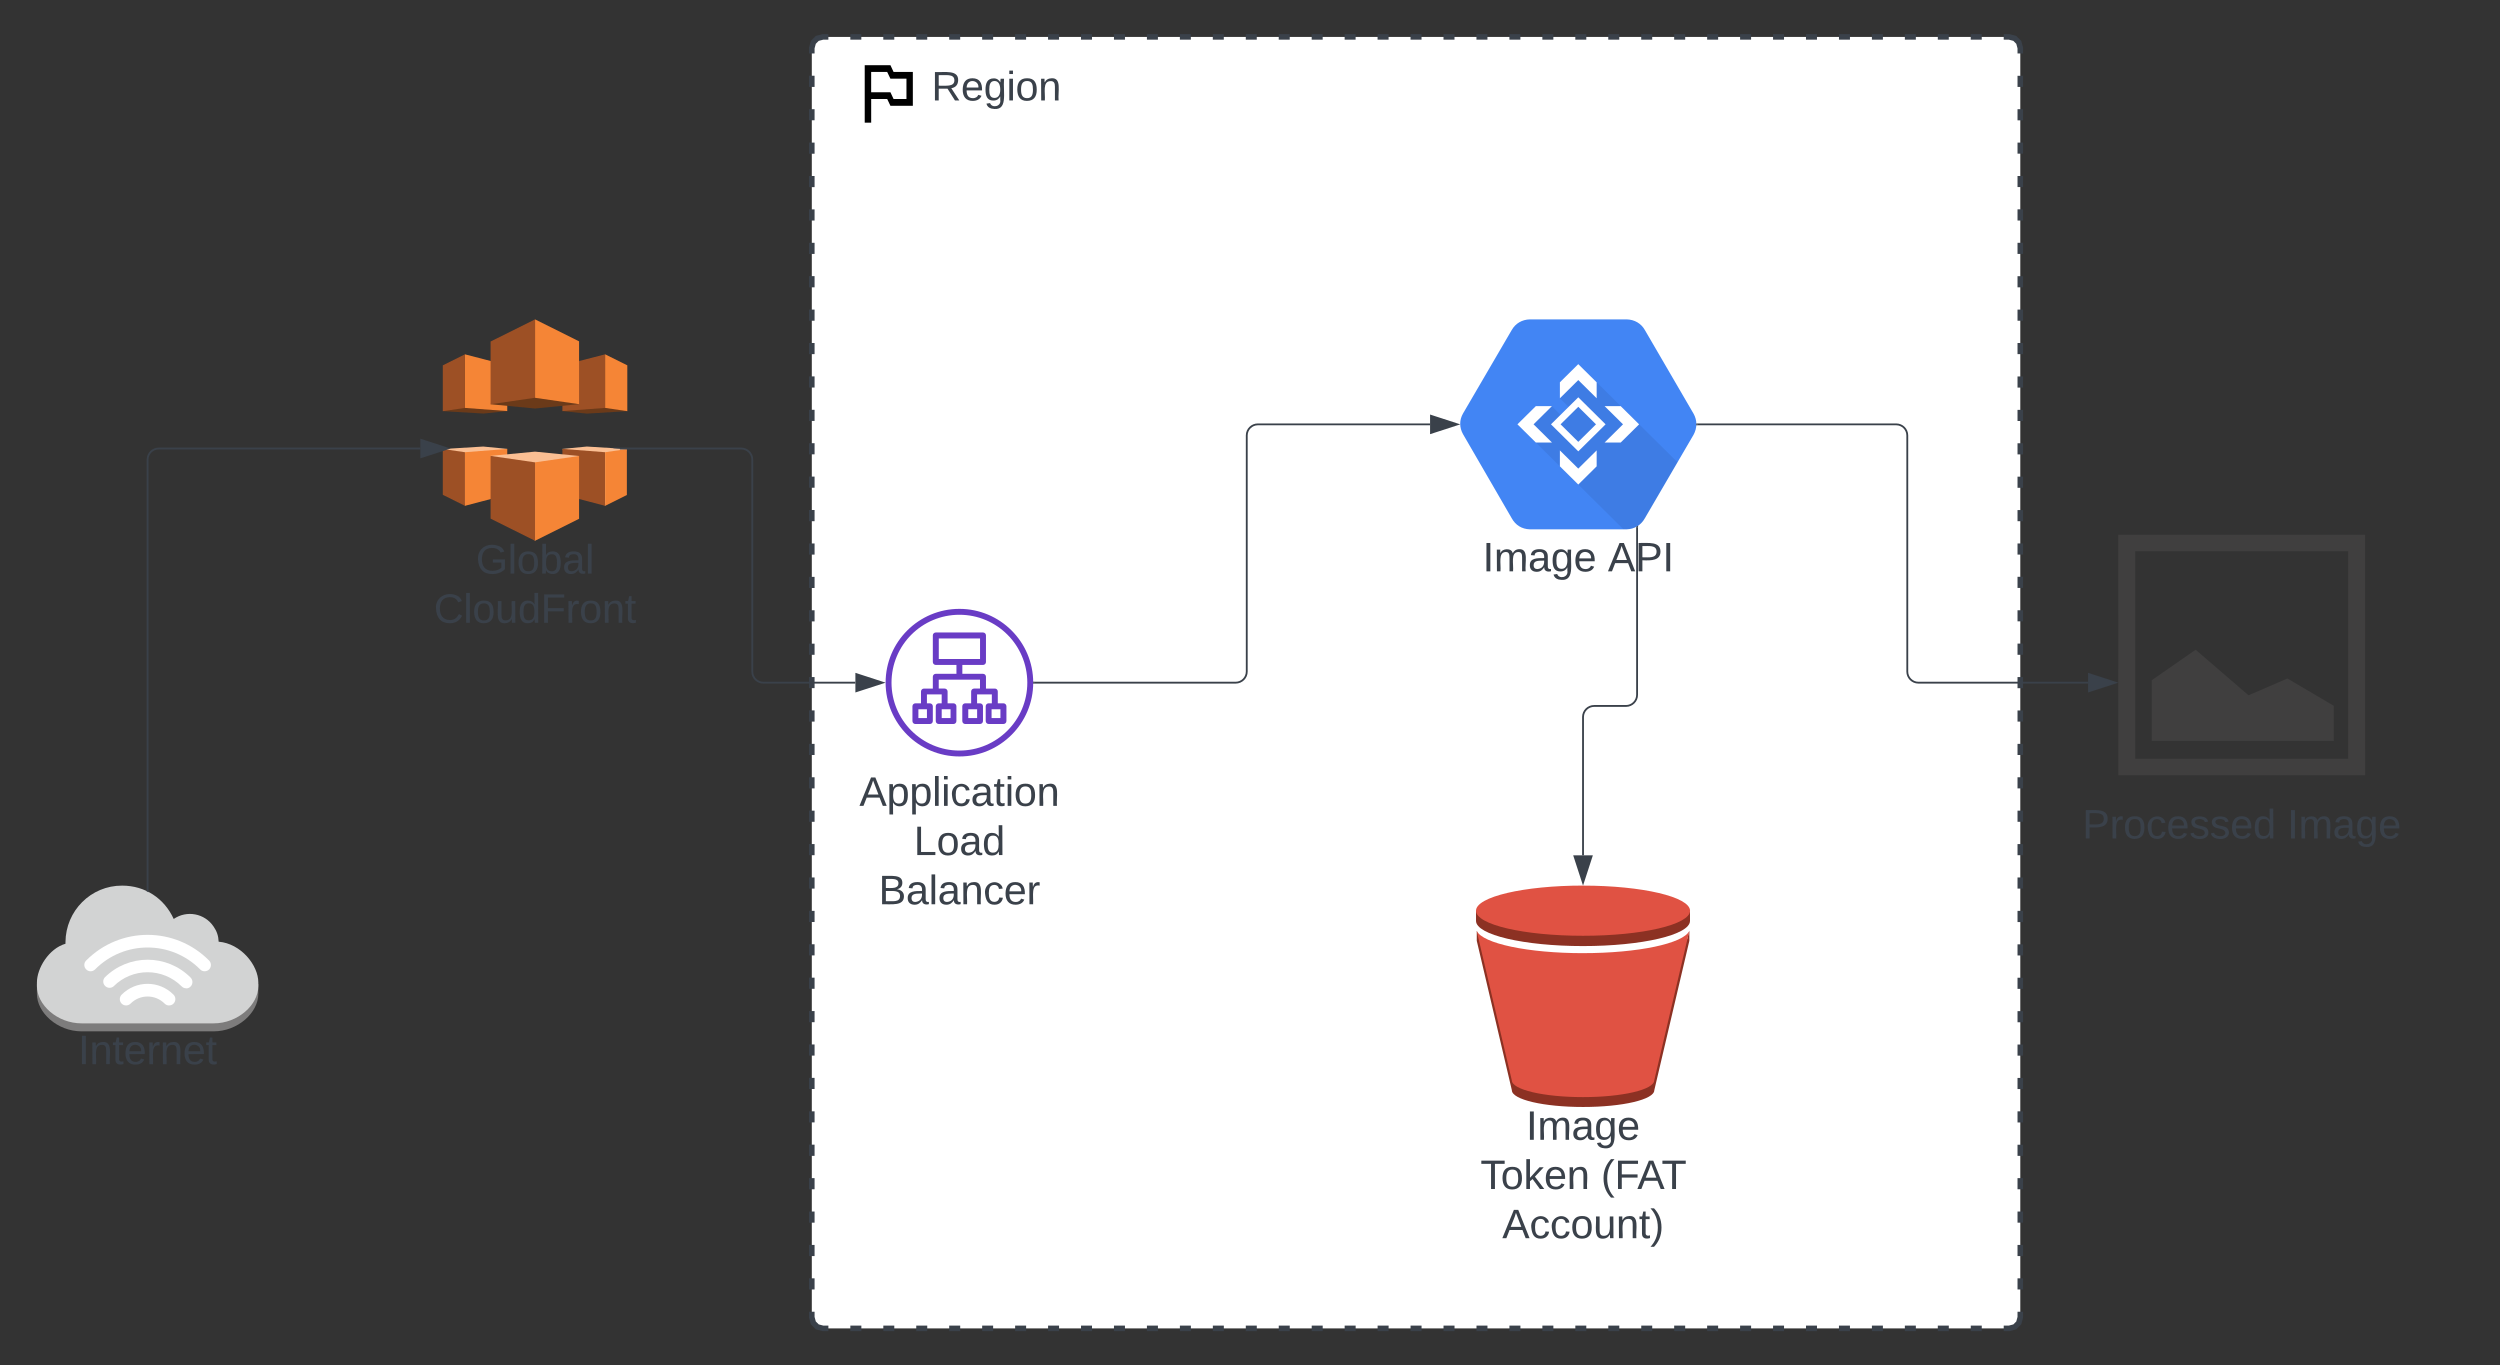 <svg xmlns="http://www.w3.org/2000/svg" xmlns:xlink="http://www.w3.org/1999/xlink" xmlns:lucid="lucid" width="1355" height="740"><rect width="100%" height="100%" fill="#333333" stroke="none"/><g transform="translate(-80 -46.895)" lucid:page-tab-id="0_0"><path d="M520 72.9c0-3.32 2.7-6 6-6h643c3.3 0 6 2.68 6 6v688c0 3.3-2.7 6-6 6H526c-3.3 0-6-2.7-6-6z" fill="#fff"/><path d="M540.88 66.9h5.96m11.9 0h5.96m11.9 0h5.96m11.9 0h5.96m11.9 0h5.96m11.9 0h5.96m11.9 0H654m11.9 0h5.97m11.9 0h5.96m11.9 0h5.96m11.9 0h5.95m11.9 0h5.96m11.92 0h5.95m11.9 0h5.96m11.9 0h5.96m11.9 0h5.95m11.9 0h5.97m11.9 0h5.96m11.9 0h5.96m11.9 0h5.96m11.9 0h5.96m11.9 0h5.96m11.9 0h5.96m11.9 0h5.96m11.9 0h5.96m11.9 0h5.97m11.9 0h5.96m11.9 0h5.96m11.9 0h5.95m11.9 0h5.96m11.92 0h5.95m11.9 0h5.96m11.9 0h5.96m11.9 0h5.95m11.9 0h5.97m11.9 0h2.98l3.03.8 2.15 2.17.82 3.02v3m0 12.08v6.04m0 12.07v6.02m0 12.07v6.03m0 12.07v6.03m0 12.07v6.04m0 12.07v6.04m0 12.07v6.05m0 12.07v6.03m0 12.07v6.04m0 12.07v6.04m0 12.07v6.03m0 12.07v6.04m0 12.07v6.03m0 12.07v6.04m0 12.06v6.03m0 12.06v6.04m0 12.07v6.03m0 12.07v6.04m0 12.08v6.03m0 12.08v6.04m0 12.07v6.02m0 12.07v6.03m0 12.07v6.03m0 12.07v6.04m0 12.07v6.04m0 12.07v6.05m0 12.07v6.03m0 12.07v6.04m0 12.07v6.04m0 12.07v6.03m0 12.07v6.04m0 12.07v6.03m0 12.07v6.04m0 12.06v6.03m0 12.06v6.04m0 12.07v6.03m0 12.07v6.04m0 12.08v3l-.82 3.04-2.15 2.16-3.03.8h-2.98m-11.9 0h-5.96m-11.9 0h-5.96m-11.9 0h-5.96m-11.9 0h-5.96m-11.9 0h-5.96m-11.9 0h-5.96m-11.9 0H1041m-11.9 0h-5.97m-11.9 0h-5.96m-11.9 0h-5.96m-11.9 0h-5.95m-11.9 0h-5.96m-11.92 0h-5.95m-11.9 0h-5.96m-11.9 0h-5.96m-11.9 0h-5.95m-11.9 0h-5.97m-11.9 0h-5.96m-11.9 0h-5.96m-11.9 0h-5.96m-11.9 0h-5.96m-11.9 0h-5.96m-11.9 0h-5.96m-11.9 0h-5.96m-11.9 0h-5.96m-11.9 0h-5.97m-11.9 0h-5.96m-11.9 0h-5.96m-11.9 0h-5.95m-11.9 0h-5.96m-11.92 0h-5.95m-11.9 0h-5.96m-11.9 0h-5.96m-11.9 0h-5.95m-11.9 0h-5.97m-11.9 0H526l-3.03-.8-2.15-2.16-.82-3.02v-3.02m0-12.07v-6.03m0-12.07v-6.03m0-12.07v-6.04m0-12.07v-6.04m0-12.07v-6.05m0-12.07v-6.03m0-12.07v-6.04m0-12.07v-6.03m0-12.07v-6.04m0-12.07v-6.04m0-12.07v-6.03m0-12.07v-6.04m0-12.06v-6.03m0-12.06v-6.04m0-12.07v-6.03m0-12.07v-6.04m0-12.08v-6.03m0-12.08v-6.04m0-12.07v-6.02m0-12.07v-6.03m0-12.07v-6.03m0-12.07v-6.04m0-12.07v-6.04m0-12.07v-6.05m0-12.07v-6.03m0-12.07v-6.04m0-12.07v-6.03m0-12.07v-6.04m0-12.07v-6.04m0-12.07v-6.03m0-12.07v-6.04m0-12.06v-6.03m0-12.06v-6.04m0-12.07v-6.03m0-12.07v-6.04m0-12.08v-6.03M520 94v-6.04m0-12.07v-3l.82-3.03 2.15-2.16 3.03-.8h2.98" stroke="#3a414a" stroke-width="3" fill="none"/><path d="M520 66.9h200v60H520z" fill="none"/><use xlink:href="#a" transform="matrix(1,0,0,1,520,66.895) translate(64.877 34.444)"/><path d="M997.9 271.1l-26.37-45.3c-2.05-3.64-5.63-5.7-9.86-5.8H909.2c-4.23.1-7.8 2.16-9.86 5.8l-26.37 45.18c-2.05 3.53-2.05 7.62 0 11.26l26.37 45.52c2.05 3.75 5.5 5.92 9.85 6.03h52.47c4.23-.12 7.8-2.3 9.86-6.04l26.37-45.18c2.05-3.75 2.05-7.85 0-11.5z" stroke="#000" stroke-opacity="0" fill="#4285f4"/><path d="M945.45 254.14l-10.43-1.8-9.55 10.43 5.78 5.7-4 4.72-6.2-6.2-12.1 6.92 3.53 12.87 47.4 46.96h1.86c4.25-.16 7.78-2.28 9.87-6.02l17.58-30.3z" stroke="#000" stroke-opacity="0" fill-opacity=".07"/><path d="M950.23 276.88l-14.8 14.65-14.8-14.65 14.8-14.65zm-14.8 9.5l9.6-9.5-9.6-9.5-9.6 9.5z" stroke="#000" stroke-opacity="0" fill="#fff"/><path d="M949.7 286.74h8.73l9.97-9.86-9.97-9.86h-8.73l9.97 9.86-9.97 9.86zM925.46 291v8.65l9.97 9.87 9.96-9.87V291l-9.97 9.88-9.97-9.87zM935.43 244.24l-9.97 9.87v8.65l9.97-9.87 9.96 9.87v-8.64l-9.97-9.86zM921.16 267.02h-8.74l-9.97 9.86 9.97 9.86h8.74l-9.97-9.86 9.96-9.86z" stroke="#000" stroke-opacity="0" fill="#fff"/><use xlink:href="#b" transform="matrix(1,0,0,1,871.433,338.79) translate(12.179 17.778)"/><use xlink:href="#c" transform="matrix(1,0,0,1,871.433,338.79) translate(80.019 17.778)"/><path d="M220 580.2v5.46c0 9.95-10.93 20.23-24.25 20.23h-71.5c-13.32 0-24.24-10.3-24.24-20.24v-5.47z" fill="#7d7c7c"/><path d="M146.2 526.9c12.35 0 22.8 6.8 27.95 18.07 7.08-4.86 16.8-3.06 21.6 4.1 1.8 2.54 2.64 5.16 2.76 8.22 12.13 1.03 21.5 12.76 21.5 22.1v2c0 10.02-10.93 20.17-24.25 20.17h-71.5c-13.33 0-24.25-10.15-24.25-20.16v-2c0-7.77 6.48-18.38 15.48-21v-.9c.12-16.94 13.8-30.68 30.72-30.6z" fill="#d2d3d3"/><path d="M171.65 591.86c-.94 0-1.75-.34-2.4-1-5.13-5.14-13.38-5.14-18.5 0-1.32 1.32-3.5 1.32-4.82 0-1.32-1.36-1.32-3.53 0-4.86 7.77-7.82 20.36-7.82 28.12 0 1.33 1.33 1.33 3.5 0 4.84-.66.67-1.47 1-2.4 1z" fill="#fff"/><path d="M180.92 582.55c-.97 0-1.74-.34-2.42-1-10.25-10.27-26.8-10.27-37 0-1.44 1.17-3.6.94-4.77-.54-1.02-1.25-1.02-2.97-.05-4.25 12.9-12.93 33.74-12.93 46.65 0 1.3 1.35 1.3 3.52-.05 4.85-.62.66-1.45 1-2.36 1z" fill="#fff"/><path d="M190.9 573.32c-.97 0-1.73-.33-2.4-1-15.73-15.84-41.26-15.84-56.97 0-1.38 1.34-3.5 1.34-4.8 0-1.38-1.35-1.38-3.52 0-4.86 18.38-18.5 48.17-18.5 66.56 0 1.36 1.34 1.36 3.5.06 4.86-.7.67-1.5 1-2.47 1z" fill="#fff"/><use xlink:href="#d" transform="matrix(1,0,0,1,100,605.895) translate(22.377 17.778)"/><path d="M354.93 290.2l-22.9 30.67-12.03-30.6 21.9-1.35 13.03 1.27zM384.82 290.2l23.16 30.85 11.77-30.78-21.66-1.35-13.28 1.28z" fill="#fbbf93"/><path d="M354.93 269.7l-22.9-30.76-12.03 30.8 22.08 1.3 12.85-1.34zM384.82 269.72L408 238.94l12 30.8-21.92 1.33-13.26-1.35z" fill="#6b3a19"/><path d="M384.82 269.7l23.16-1.72v-29.04l-23.16 5.96v24.8z" fill="#9d5025"/><path d="M420 269.74l-12-1.76v-29.04l12 5.97v24.84z" fill="#f58536"/><path d="M384.82 290.2l23.16 1.8v29.05L384.82 315v-24.8z" fill="#9d5025"/><path d="M419.76 290.28L408 292v29.05l11.76-5.87v-24.9zM354.93 269.7L332 267.98v-29.04l22.93 5.96v24.8z" fill="#f58536"/><path d="M320 269.74l12-1.76v-29.04l-12 5.97v24.84z" fill="#9d5025"/><path d="M354.93 290.2L332 292v29.05l22.93-6.04v-24.8z" fill="#f58536"/><path d="M320 290.25l12 1.75v29.05l-12-5.97v-24.83z" fill="#9d5025"/><path d="M393.86 294.04l-23.9-2.36-24.07 2.3 24.07 46 23.9-45.94z" fill="#fbbf93"/><path d="M393.86 265.94l-23.9 2.37-24.07-2.3 24.07-46 23.9 45.94z" fill="#6b3a19"/><path d="M393.86 265.96L370 262.5V220l23.86 11.9v34.06z" fill="#f58536"/><path d="M345.9 265.98l24.1-3.5V220l-24.1 12v33.98z" fill="#9d5025"/><path d="M393.86 294.03L370 297.48v42.5l23.86-11.9v-34.05z" fill="#f58536"/><path d="M345.9 294l24.1 3.5V340l-24.1-12v-34z" fill="#9d5025"/><use xlink:href="#e" transform="matrix(1,0,0,1,320,340) translate(17.963 17.778)"/><use xlink:href="#f" transform="matrix(1,0,0,1,320,340) translate(-4.815 44.444)"/><path d="M938 532.32l57.98 8.6v5.1c0 7.55-25.98 13.65-58 13.65-32 0-57.98-6.1-57.98-13.65v-5.52z" fill="#8c3123"/><path d="M938.02 569.02c24.2 0 44.93-3.53 53.58-8.5l2.88-4.77 1.15-4.4v5.45l-19 81c0 5.07-17.3 9.08-38.6 9.08-21.33 0-38.6-4-38.6-9.07l-19.02-81v-5.35l4.38 9.26c8.76 4.9 29.27 8.32 53.24 8.32z" fill="#8c3123"/><path d="M938 526.9c32 0 58 6.1 58 13.62 0 7.5-26 13.57-58 13.57s-58-6.02-58-13.58c0-7.56 26-13.63 58-13.63z" fill="#e05243"/><path d="M938 563.5c29.84 0 54.4-5.22 57.62-12.07l-19.02 81c0 5.06-17.3 9.1-38.6 9.1-21.33 0-38.6-4.04-38.6-9.1l-19.03-81c3.23 6.85 27.78 12.08 57.62 12.08z" fill="#e05243"/><use xlink:href="#g" transform="matrix(1,0,0,1,880,646.895) translate(27.167 17.778)"/><use xlink:href="#h" transform="matrix(1,0,0,1,880,646.895) translate(2.383 44.444)"/><use xlink:href="#i" transform="matrix(1,0,0,1,880,646.895) translate(67.753 44.444)"/><use xlink:href="#j" transform="matrix(1,0,0,1,880,646.895) translate(14.204 71.111)"/><path d="M1175 466.9h240v60h-240z" fill="none"/><use xlink:href="#k" transform="matrix(1,0,0,1,1175,466.895) translate(33.642 34.444)"/><use xlink:href="#l" transform="matrix(1,0,0,1,1175,466.895) translate(144.691 34.444)"/><path d="M1197.5 306.9h195v190h-195z" fill="none"/><path d="M1352.72 458.14h-115.44v-112.5h115.44v112.5zm-124.6 8.93h133.77l-.02-130.35h-133.77l.02 130.35zm116.8-37.62l-25.15-14.82-21.07 9.12-28.66-24.7-23.8 16.52v32.88h98.68v-19z" fill="#403f3f"/><path d="M999.9 276.9h107.85c3.32 0 6 2.68 6 6v128c0 3.3 2.7 6 6 6h91.98" stroke="#3a414a" fill="none"/><path d="M999.9 277.4h-.56l.1-.87-.03-.13h.5z" stroke="#3a414a" stroke-width=".05" fill="#3a414a"/><path d="M1226.5 416.9l-14.27 4.63v-9.27z" stroke="#3a414a" fill="#3a414a"/><path d="M600 456.9c-22.08 0-40-17.93-40-40 0-22.08 17.92-40 40-40s40 17.92 40 40c0 22.07-17.92 40-40 40zm0-76.8c-20.32 0-36.8 16.47-36.8 36.8 0 20.3 16.48 36.8 36.8 36.8 20.32 0 36.8-16.5 36.8-36.8 0-20.32-16.48-36.8-36.8-36.8z" stroke="#fff" stroke-opacity="0" stroke-width="3" fill="#693cc5"/><path d="M623.86 428.1h-3.06v-6.4c0-.9-.7-1.6-1.58-1.6h-4.83v-6.4c0-.9-.73-1.6-1.6-1.6h-11.2v-4.8h11.2c.87 0 1.6-.74 1.6-1.58v-14.44c0-.9-.73-1.58-1.6-1.58h-25.6c-.88 0-1.6.7-1.6 1.58v14.44c0 .84.72 1.58 1.6 1.58h11.2v4.8h-11.2c-.88 0-1.6.7-1.6 1.6v6.4h-4.78c-.9 0-1.63.7-1.63 1.6v6.4h-3.06c-.87 0-1.58.73-1.58 1.57v8.04c0 .9.7 1.6 1.58 1.6h7.84c.92 0 1.63-.7 1.63-1.6v-8.03c0-.84-.7-1.58-1.62-1.58h-1.58v-4.83h8v4.82h-1.58c-.92 0-1.63.73-1.63 1.57v8.04c0 .9.7 1.6 1.62 1.6h8c.86 0 1.57-.7 1.57-1.6v-8.03c0-.84-.72-1.58-1.58-1.58h-3.2v-6.4c0-.9-.73-1.6-1.64-1.6h-3.16v-4.8h22.36v4.8h-3.16c-.92 0-1.63.7-1.63 1.6v6.4h-3.22c-.86 0-1.58.73-1.58 1.57v8.04c0 .9.72 1.6 1.58 1.6h8c.9 0 1.63-.7 1.63-1.6v-8.03c0-.84-.7-1.58-1.62-1.58h-1.58v-4.83h8v4.82h-1.74c-.86 0-1.58.73-1.58 1.57v8.04c0 .9.72 1.6 1.58 1.6h8.05c.88 0 1.6-.7 1.6-1.6v-8.03-.05c-.06-.84-.78-1.53-1.64-1.53zm-41.46 7.97h-4.63v-4.76h4.63zm12.8-4.76v4.77h-4.8v-4.76zm-6.38-27.22v-11.16h22.36v11.16zm20.78 32h-4.8v-4.77h4.8zm12.63 0h-4.8v-4.77h4.8z" stroke="#fff" stroke-opacity="0" stroke-width="3" fill="#693cc5"/><use xlink:href="#m" transform="matrix(1,0,0,1,530,465.895) translate(15.772 17.778)"/><use xlink:href="#n" transform="matrix(1,0,0,1,530,465.895) translate(45.309 44.444)"/><use xlink:href="#o" transform="matrix(1,0,0,1,530,465.895) translate(26.235 71.111)"/><path d="M640.5 416.9h109.24c3.3 0 6-2.7 6-6v-128c0-3.32 2.7-6 6-6h93.36" stroke="#3a414a" fill="none"/><path d="M640.5 417.4h-.53l.03-.5-.02-.5h.53z" stroke="#3a414a" stroke-width=".05" fill="#3a414a"/><path d="M869.86 276.9l-14.26 4.63v-9.27z" stroke="#3a414a" fill="#3a414a"/><path d="M967.3 332.64v90.88c0 3.3-2.7 6-6 6H944c-3.3 0-6 2.68-6 6v75" stroke="#3a414a" fill="none"/><path d="M967.8 332.65h-1v-.2l1-.62z" stroke="#3a414a" stroke-width=".05" fill="#3a414a"/><path d="M938 525.28L933.36 511h9.28z" stroke="#3a414a" fill="#3a414a"/><path d="M160 529.7V296c0-3.3 2.68-6 6-6h141.83" stroke="#3a414a" fill="none"/><path d="M160.5 530.43l-1-.48v-.27h1z" stroke="#3a414a" stroke-width=".05" fill="#3a414a"/><path d="M322.6 290l-14.27 4.64v-9.28z" stroke="#3a414a" fill="#3a414a"/><path d="M416 290h65.74c3.32 0 6 2.7 6 6v114.9c0 3.3 2.7 6 6 6h49.88" stroke="#3a414a" fill="none"/><path d="M416 290.03l-3.5-.22v-.3h3.5z" stroke="#3a414a" stroke-width=".05" fill="#3a414a"/><path d="M558.38 416.9l-14.26 4.63v-9.27z" stroke="#3a414a" fill="#3a414a"/><path d="M540 74.9h41.72v44H540z" stroke="#000" stroke-opacity="0" fill-opacity="0"/><path d="M564.32 85.9l-1.7-3.66h-13.94v31.15h3.5v-12.85h8.68l1.75 3.7h12.15V85.88h-10.43zm6.97 14.65h-6.98l-1.7-3.66h-10.44v-11h8.68l1.75 3.65h8.7v11z" stroke="#000" stroke-opacity="0"/><defs><path fill="#3a414a" d="M233-177c-1 41-23 64-60 70L243 0h-38l-65-103H63V0H30v-248c88 3 205-21 203 71zM63-129c60-2 137 13 137-47 0-61-80-42-137-45v92" id="p"/><path fill="#3a414a" d="M100-194c63 0 86 42 84 106H49c0 40 14 67 53 68 26 1 43-12 49-29l28 8c-11 28-37 45-77 45C44 4 14-33 15-96c1-61 26-98 85-98zm52 81c6-60-76-77-97-28-3 7-6 17-6 28h103" id="q"/><path fill="#3a414a" d="M177-190C167-65 218 103 67 71c-23-6-38-20-44-43l32-5c15 47 100 32 89-28v-30C133-14 115 1 83 1 29 1 15-40 15-95c0-56 16-97 71-98 29-1 48 16 59 35 1-10 0-23 2-32h30zM94-22c36 0 50-32 50-73 0-42-14-75-50-75-39 0-46 34-46 75s6 73 46 73" id="r"/><path fill="#3a414a" d="M24-231v-30h32v30H24zM24 0v-190h32V0H24" id="s"/><path fill="#3a414a" d="M100-194c62-1 85 37 85 99 1 63-27 99-86 99S16-35 15-95c0-66 28-99 85-99zM99-20c44 1 53-31 53-75 0-43-8-75-51-75s-53 32-53 75 10 74 51 75" id="t"/><path fill="#3a414a" d="M117-194c89-4 53 116 60 194h-32v-121c0-31-8-49-39-48C34-167 62-67 57 0H25l-1-190h30c1 10-1 24 2 32 11-22 29-35 61-36" id="u"/><g id="a"><use transform="matrix(0.062,0,0,0.062,0,0)" xlink:href="#p"/><use transform="matrix(0.062,0,0,0.062,15.988,0)" xlink:href="#q"/><use transform="matrix(0.062,0,0,0.062,28.333,0)" xlink:href="#r"/><use transform="matrix(0.062,0,0,0.062,40.679,0)" xlink:href="#s"/><use transform="matrix(0.062,0,0,0.062,45.556,0)" xlink:href="#t"/><use transform="matrix(0.062,0,0,0.062,57.901,0)" xlink:href="#u"/></g><path fill="#3a414a" d="M33 0v-248h34V0H33" id="v"/><path fill="#3a414a" d="M210-169c-67 3-38 105-44 169h-31v-121c0-29-5-50-35-48C34-165 62-65 56 0H25l-1-190h30c1 10-1 24 2 32 10-44 99-50 107 0 11-21 27-35 58-36 85-2 47 119 55 194h-31v-121c0-29-5-49-35-48" id="w"/><path fill="#3a414a" d="M141-36C126-15 110 5 73 4 37 3 15-17 15-53c-1-64 63-63 125-63 3-35-9-54-41-54-24 1-41 7-42 31l-33-3c5-37 33-52 76-52 45 0 72 20 72 64v82c-1 20 7 32 28 27v20c-31 9-61-2-59-35zM48-53c0 20 12 33 32 33 41-3 63-29 60-74-43 2-92-5-92 41" id="x"/><g id="b"><use transform="matrix(0.062,0,0,0.062,0,0)" xlink:href="#v"/><use transform="matrix(0.062,0,0,0.062,6.173,0)" xlink:href="#w"/><use transform="matrix(0.062,0,0,0.062,24.63,0)" xlink:href="#x"/><use transform="matrix(0.062,0,0,0.062,36.975,0)" xlink:href="#r"/><use transform="matrix(0.062,0,0,0.062,49.321,0)" xlink:href="#q"/></g><path fill="#3a414a" d="M205 0l-28-72H64L36 0H1l101-248h38L239 0h-34zm-38-99l-47-123c-12 45-31 82-46 123h93" id="y"/><path fill="#3a414a" d="M30-248c87 1 191-15 191 75 0 78-77 80-158 76V0H30v-248zm33 125c57 0 124 11 124-50 0-59-68-47-124-48v98" id="z"/><g id="c"><use transform="matrix(0.062,0,0,0.062,0,0)" xlink:href="#y"/><use transform="matrix(0.062,0,0,0.062,14.815,0)" xlink:href="#z"/><use transform="matrix(0.062,0,0,0.062,29.63,0)" xlink:href="#v"/></g><path fill="#3a414a" d="M59-47c-2 24 18 29 38 22v24C64 9 27 4 27-40v-127H5v-23h24l9-43h21v43h35v23H59v120" id="A"/><path fill="#3a414a" d="M114-163C36-179 61-72 57 0H25l-1-190h30c1 12-1 29 2 39 6-27 23-49 58-41v29" id="B"/><g id="d"><use transform="matrix(0.062,0,0,0.062,0,0)" xlink:href="#v"/><use transform="matrix(0.062,0,0,0.062,6.173,0)" xlink:href="#u"/><use transform="matrix(0.062,0,0,0.062,18.519,0)" xlink:href="#A"/><use transform="matrix(0.062,0,0,0.062,24.691,0)" xlink:href="#q"/><use transform="matrix(0.062,0,0,0.062,37.037,0)" xlink:href="#B"/><use transform="matrix(0.062,0,0,0.062,44.383,0)" xlink:href="#u"/><use transform="matrix(0.062,0,0,0.062,56.728,0)" xlink:href="#q"/><use transform="matrix(0.062,0,0,0.062,69.074,0)" xlink:href="#A"/></g><path fill="#3a414a" d="M143 4C61 4 22-44 18-125c-5-107 100-154 193-111 17 8 29 25 37 43l-32 9c-13-25-37-40-76-40-61 0-88 39-88 99 0 61 29 100 91 101 35 0 62-11 79-27v-45h-74v-28h105v86C228-13 192 4 143 4" id="C"/><path fill="#3a414a" d="M24 0v-261h32V0H24" id="D"/><path fill="#3a414a" d="M115-194c53 0 69 39 70 98 0 66-23 100-70 100C84 3 66-7 56-30L54 0H23l1-261h32v101c10-23 28-34 59-34zm-8 174c40 0 45-34 45-75 0-40-5-75-45-74-42 0-51 32-51 76 0 43 10 73 51 73" id="E"/><g id="e"><use transform="matrix(0.062,0,0,0.062,0,0)" xlink:href="#C"/><use transform="matrix(0.062,0,0,0.062,17.284,0)" xlink:href="#D"/><use transform="matrix(0.062,0,0,0.062,22.16,0)" xlink:href="#t"/><use transform="matrix(0.062,0,0,0.062,34.506,0)" xlink:href="#E"/><use transform="matrix(0.062,0,0,0.062,46.852,0)" xlink:href="#x"/><use transform="matrix(0.062,0,0,0.062,59.198,0)" xlink:href="#D"/></g><path fill="#3a414a" d="M212-179c-10-28-35-45-73-45-59 0-87 40-87 99 0 60 29 101 89 101 43 0 62-24 78-52l27 14C228-24 195 4 139 4 59 4 22-46 18-125c-6-104 99-153 187-111 19 9 31 26 39 46" id="F"/><path fill="#3a414a" d="M84 4C-5 8 30-112 23-190h32v120c0 31 7 50 39 49 72-2 45-101 50-169h31l1 190h-30c-1-10 1-25-2-33-11 22-28 36-60 37" id="G"/><path fill="#3a414a" d="M85-194c31 0 48 13 60 33l-1-100h32l1 261h-30c-2-10 0-23-3-31C134-8 116 4 85 4 32 4 16-35 15-94c0-66 23-100 70-100zm9 24c-40 0-46 34-46 75 0 40 6 74 45 74 42 0 51-32 51-76 0-42-9-74-50-73" id="H"/><path fill="#3a414a" d="M63-220v92h138v28H63V0H30v-248h175v28H63" id="I"/><g id="f"><use transform="matrix(0.062,0,0,0.062,0,0)" xlink:href="#F"/><use transform="matrix(0.062,0,0,0.062,15.988,0)" xlink:href="#D"/><use transform="matrix(0.062,0,0,0.062,20.864,0)" xlink:href="#t"/><use transform="matrix(0.062,0,0,0.062,33.21,0)" xlink:href="#G"/><use transform="matrix(0.062,0,0,0.062,45.556,0)" xlink:href="#H"/><use transform="matrix(0.062,0,0,0.062,57.901,0)" xlink:href="#I"/><use transform="matrix(0.062,0,0,0.062,71.42,0)" xlink:href="#B"/><use transform="matrix(0.062,0,0,0.062,78.765,0)" xlink:href="#t"/><use transform="matrix(0.062,0,0,0.062,91.111,0)" xlink:href="#u"/><use transform="matrix(0.062,0,0,0.062,103.457,0)" xlink:href="#A"/></g><g id="g"><use transform="matrix(0.062,0,0,0.062,0,0)" xlink:href="#v"/><use transform="matrix(0.062,0,0,0.062,6.173,0)" xlink:href="#w"/><use transform="matrix(0.062,0,0,0.062,24.63,0)" xlink:href="#x"/><use transform="matrix(0.062,0,0,0.062,36.975,0)" xlink:href="#r"/><use transform="matrix(0.062,0,0,0.062,49.321,0)" xlink:href="#q"/></g><path fill="#3a414a" d="M127-220V0H93v-220H8v-28h204v28h-85" id="J"/><path fill="#3a414a" d="M143 0L79-87 56-68V0H24v-261h32v163l83-92h37l-77 82L181 0h-38" id="K"/><g id="h"><use transform="matrix(0.062,0,0,0.062,0,0)" xlink:href="#J"/><use transform="matrix(0.062,0,0,0.062,11.049,0)" xlink:href="#t"/><use transform="matrix(0.062,0,0,0.062,23.395,0)" xlink:href="#K"/><use transform="matrix(0.062,0,0,0.062,34.506,0)" xlink:href="#q"/><use transform="matrix(0.062,0,0,0.062,46.852,0)" xlink:href="#u"/></g><path fill="#3a414a" d="M87 75C49 33 22-17 22-94c0-76 28-126 65-167h31c-38 41-64 92-64 168S80 34 118 75H87" id="L"/><g id="i"><use transform="matrix(0.062,0,0,0.062,0,0)" xlink:href="#L"/><use transform="matrix(0.062,0,0,0.062,7.346,0)" xlink:href="#I"/><use transform="matrix(0.062,0,0,0.062,19.63,0)" xlink:href="#y"/><use transform="matrix(0.062,0,0,0.062,32.778,0)" xlink:href="#J"/></g><path fill="#3a414a" d="M96-169c-40 0-48 33-48 73s9 75 48 75c24 0 41-14 43-38l32 2c-6 37-31 61-74 61-59 0-76-41-82-99-10-93 101-131 147-64 4 7 5 14 7 22l-32 3c-4-21-16-35-41-35" id="M"/><path fill="#3a414a" d="M33-261c38 41 65 92 65 168S71 34 33 75H2C39 34 66-17 66-93S39-220 2-261h31" id="N"/><g id="j"><use transform="matrix(0.062,0,0,0.062,0,0)" xlink:href="#y"/><use transform="matrix(0.062,0,0,0.062,14.815,0)" xlink:href="#M"/><use transform="matrix(0.062,0,0,0.062,25.926,0)" xlink:href="#M"/><use transform="matrix(0.062,0,0,0.062,37.037,0)" xlink:href="#t"/><use transform="matrix(0.062,0,0,0.062,49.383,0)" xlink:href="#G"/><use transform="matrix(0.062,0,0,0.062,61.728,0)" xlink:href="#u"/><use transform="matrix(0.062,0,0,0.062,74.074,0)" xlink:href="#A"/><use transform="matrix(0.062,0,0,0.062,80.247,0)" xlink:href="#N"/></g><path fill="#3a414a" d="M135-143c-3-34-86-38-87 0 15 53 115 12 119 90S17 21 10-45l28-5c4 36 97 45 98 0-10-56-113-15-118-90-4-57 82-63 122-42 12 7 21 19 24 35" id="O"/><g id="k"><use transform="matrix(0.062,0,0,0.062,0,0)" xlink:href="#z"/><use transform="matrix(0.062,0,0,0.062,14.815,0)" xlink:href="#B"/><use transform="matrix(0.062,0,0,0.062,22.16,0)" xlink:href="#t"/><use transform="matrix(0.062,0,0,0.062,34.506,0)" xlink:href="#M"/><use transform="matrix(0.062,0,0,0.062,45.617,0)" xlink:href="#q"/><use transform="matrix(0.062,0,0,0.062,57.963,0)" xlink:href="#O"/><use transform="matrix(0.062,0,0,0.062,69.074,0)" xlink:href="#O"/><use transform="matrix(0.062,0,0,0.062,80.185,0)" xlink:href="#q"/><use transform="matrix(0.062,0,0,0.062,92.531,0)" xlink:href="#H"/></g><g id="l"><use transform="matrix(0.062,0,0,0.062,0,0)" xlink:href="#v"/><use transform="matrix(0.062,0,0,0.062,6.173,0)" xlink:href="#w"/><use transform="matrix(0.062,0,0,0.062,24.63,0)" xlink:href="#x"/><use transform="matrix(0.062,0,0,0.062,36.975,0)" xlink:href="#r"/><use transform="matrix(0.062,0,0,0.062,49.321,0)" xlink:href="#q"/></g><path fill="#3a414a" d="M115-194c55 1 70 41 70 98S169 2 115 4C84 4 66-9 55-30l1 105H24l-1-265h31l2 30c10-21 28-34 59-34zm-8 174c40 0 45-34 45-75s-6-73-45-74c-42 0-51 32-51 76 0 43 10 73 51 73" id="P"/><g id="m"><use transform="matrix(0.062,0,0,0.062,0,0)" xlink:href="#y"/><use transform="matrix(0.062,0,0,0.062,14.815,0)" xlink:href="#P"/><use transform="matrix(0.062,0,0,0.062,27.16,0)" xlink:href="#P"/><use transform="matrix(0.062,0,0,0.062,39.506,0)" xlink:href="#D"/><use transform="matrix(0.062,0,0,0.062,44.383,0)" xlink:href="#s"/><use transform="matrix(0.062,0,0,0.062,49.259,0)" xlink:href="#M"/><use transform="matrix(0.062,0,0,0.062,60.37,0)" xlink:href="#x"/><use transform="matrix(0.062,0,0,0.062,72.716,0)" xlink:href="#A"/><use transform="matrix(0.062,0,0,0.062,78.889,0)" xlink:href="#s"/><use transform="matrix(0.062,0,0,0.062,83.765,0)" xlink:href="#t"/><use transform="matrix(0.062,0,0,0.062,96.111,0)" xlink:href="#u"/></g><path fill="#3a414a" d="M30 0v-248h33v221h125V0H30" id="Q"/><g id="n"><use transform="matrix(0.062,0,0,0.062,0,0)" xlink:href="#Q"/><use transform="matrix(0.062,0,0,0.062,12.346,0)" xlink:href="#t"/><use transform="matrix(0.062,0,0,0.062,24.691,0)" xlink:href="#x"/><use transform="matrix(0.062,0,0,0.062,37.037,0)" xlink:href="#H"/></g><path fill="#3a414a" d="M160-131c35 5 61 23 61 61C221 17 115-2 30 0v-248c76 3 177-17 177 60 0 33-19 50-47 57zm-97-11c50-1 110 9 110-42 0-47-63-36-110-37v79zm0 115c55-2 124 14 124-45 0-56-70-42-124-44v89" id="R"/><g id="o"><use transform="matrix(0.062,0,0,0.062,0,0)" xlink:href="#R"/><use transform="matrix(0.062,0,0,0.062,14.815,0)" xlink:href="#x"/><use transform="matrix(0.062,0,0,0.062,27.16,0)" xlink:href="#D"/><use transform="matrix(0.062,0,0,0.062,32.037,0)" xlink:href="#x"/><use transform="matrix(0.062,0,0,0.062,44.383,0)" xlink:href="#u"/><use transform="matrix(0.062,0,0,0.062,56.728,0)" xlink:href="#M"/><use transform="matrix(0.062,0,0,0.062,67.84,0)" xlink:href="#q"/><use transform="matrix(0.062,0,0,0.062,80.185,0)" xlink:href="#B"/></g></defs></g></svg>